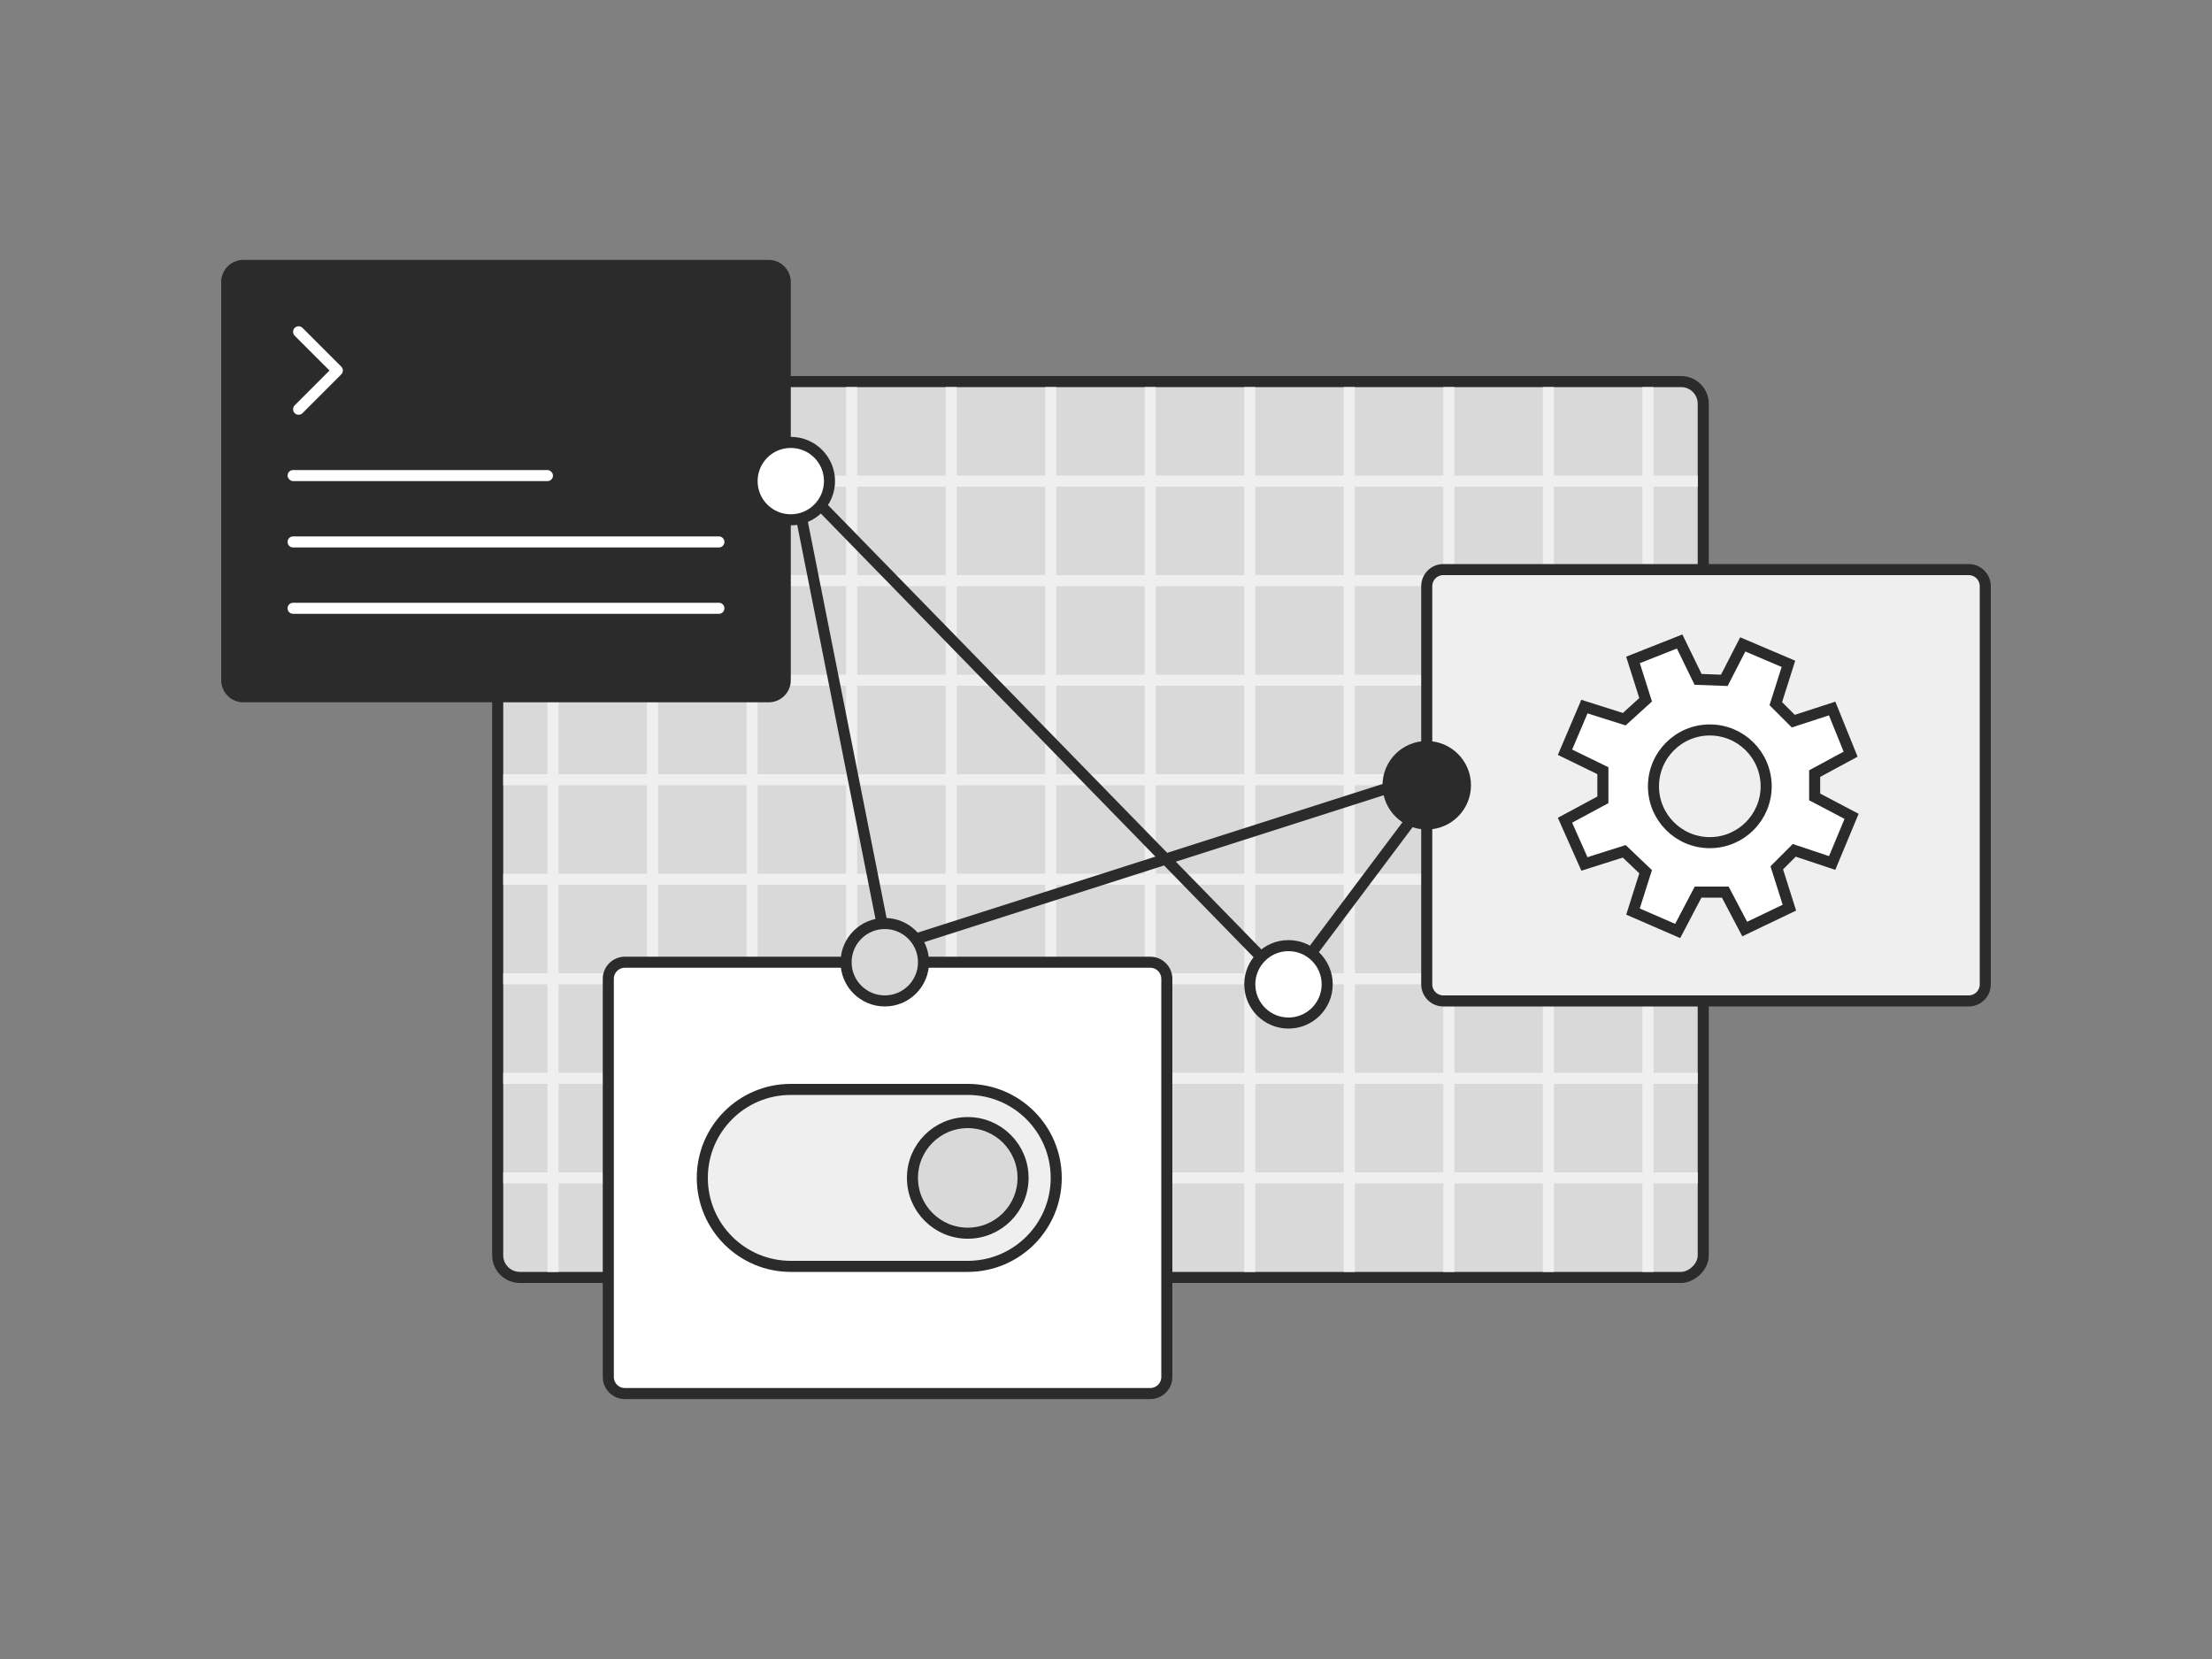 <svg xmlns="http://www.w3.org/2000/svg" width="400" height="300" viewBox="0 0 400 300">
  <rect x="0" y="0" width="400" height="300" fill="#808080" stroke="none"/>
  <g fill="none" fill-rule="evenodd">
    <g fill-rule="nonzero" transform="translate(40 47)">
      <rect width="162" height="218" x="78" y="-6" fill="#D9D9D9" stroke="#2B2B2B" stroke-width="2" rx="4" transform="rotate(90 159 103)"/>
      <path fill="#EFEFEF" d="M223,41 L223,57 L239,57 L239,59 L223,59 L223,75 L239,75 L239,77 L223,77 L223,93 L239,93 L239,95 L223,95 L223,111 L239,111 L239,113 L223,113 L223,129 L239,129 L239,131 L223,131 L223,147 L239,147 L239,149 L223,149 L223,165 L239,165 L239,167 L223,167 L223,183 L239,183 L239,185 L223,185 L223,201 L239,201 L239,203 L223,203 L223,211 L221,211 L221,203 L205,203 L205,211 L203,211 L203,203 L187,203 L187,211 L185,211 L185,203 L169,203 L169,211 L167,211 L167,203 L151,203 L151,211 L149,211 L149,203 L133,203 L133,211 L131,211 L131,203 L115,203 L115,211 L113,211 L113,203 L97,203 L97,211 L95,211 L95,203 L79,203 L79,201 L95,201 L95,185 L79,185 L79,183 L95,183 L95,167 L79,167 L79,165 L95,165 L95,149 L79,149 L79,147 L95,147 L95,131 L79,131 L79,129 L95,129 L95,113 L79,113 L79,111 L95,111 L95,95 L79,95 L79,93 L95,93 L95,77 L79,77 L79,75 L95,75 L95,59 L79,59 L79,57 L95,57 L95,41 L79,41 L79,39 L95,39 L95,23 L79,23 L79,21 L95,21 L95,5 L79,5 L79,3 L95,3 L95,-5 L97,-5 L97,3 L113,3 L113,-5 L115,-5 L115,3 L131,3 L131,-5 L133,-5 L133,3 L149,3 L149,-5 L151,-5 L151,3 L167,3 L167,-5 L169,-5 L169,3 L185,3 L185,-5 L187,-5 L187,3 L203,3 L203,-5 L205,-5 L205,3 L221,3 L221,-5 L223,-5 L223,3 L239,3 L239,5 L223,5 L223,21 L239,21 L239,23 L223,23 L223,39 L239,39 L239,41 L223,41 Z M221,41 L205,41 L205,57 L221,57 L221,41 Z M221,39 L221,23 L205,23 L205,39 L221,39 Z M203,41 L187,41 L187,57 L203,57 L203,41 Z M203,39 L203,23 L187,23 L187,39 L203,39 Z M185,41 L169,41 L169,57 L185,57 L185,41 Z M185,39 L185,23 L169,23 L169,39 L185,39 Z M167,41 L151,41 L151,57 L167,57 L167,41 Z M167,39 L167,23 L151,23 L151,39 L167,39 Z M149,41 L133,41 L133,57 L149,57 L149,41 Z M149,39 L149,23 L133,23 L133,39 L149,39 Z M131,41 L115,41 L115,57 L131,57 L131,41 Z M131,39 L131,23 L115,23 L115,39 L131,39 Z M113,41 L97,41 L97,57 L113,57 L113,41 Z M113,39 L113,23 L97,23 L97,39 L113,39 Z M221,201 L221,185 L205,185 L205,201 L221,201 Z M203,201 L203,185 L187,185 L187,201 L203,201 Z M185,201 L185,185 L169,185 L169,201 L185,201 Z M167,201 L167,185 L151,185 L151,201 L167,201 Z M149,201 L149,185 L133,185 L133,201 L149,201 Z M131,201 L131,185 L115,185 L115,201 L131,201 Z M113,201 L113,185 L97,185 L97,201 L113,201 Z M97,183 L113,183 L113,167 L97,167 L97,183 Z M115,183 L131,183 L131,167 L115,167 L115,183 Z M133,183 L149,183 L149,167 L133,167 L133,183 Z M151,183 L167,183 L167,167 L151,167 L151,183 Z M169,183 L185,183 L185,167 L169,167 L169,183 Z M187,183 L203,183 L203,167 L187,167 L187,183 Z M205,183 L221,183 L221,167 L205,167 L205,183 Z M221,165 L221,149 L205,149 L205,165 L221,165 Z M203,165 L203,149 L187,149 L187,165 L203,165 Z M185,165 L185,149 L169,149 L169,165 L185,165 Z M167,165 L167,149 L151,149 L151,165 L167,165 Z M149,165 L149,149 L133,149 L133,165 L149,165 Z M131,165 L131,149 L115,149 L115,165 L131,165 Z M113,165 L113,149 L97,149 L97,165 L113,165 Z M97,147 L113,147 L113,131 L97,131 L97,147 Z M115,147 L131,147 L131,131 L115,131 L115,147 Z M133,147 L149,147 L149,131 L133,131 L133,147 Z M151,147 L167,147 L167,131 L151,131 L151,147 Z M169,147 L185,147 L185,131 L169,131 L169,147 Z M187,147 L203,147 L203,131 L187,131 L187,147 Z M205,147 L221,147 L221,131 L205,131 L205,147 Z M221,129 L221,113 L205,113 L205,129 L221,129 Z M203,129 L203,113 L187,113 L187,129 L203,129 Z M185,129 L185,113 L169,113 L169,129 L185,129 Z M167,129 L167,113 L151,113 L151,129 L167,129 Z M149,129 L149,113 L133,113 L133,129 L149,129 Z M131,129 L131,113 L115,113 L115,129 L131,129 Z M113,129 L113,113 L97,113 L97,129 L113,129 Z M97,111 L113,111 L113,95 L97,95 L97,111 Z M115,111 L131,111 L131,95 L115,95 L115,111 Z M133,111 L149,111 L149,95 L133,95 L133,111 Z M151,111 L167,111 L167,95 L151,95 L151,111 Z M169,111 L185,111 L185,95 L169,95 L169,111 Z M187,111 L203,111 L203,95 L187,95 L187,111 Z M205,111 L221,111 L221,95 L205,95 L205,111 Z M221,93 L221,77 L205,77 L205,93 L221,93 Z M203,93 L203,77 L187,77 L187,93 L203,93 Z M185,93 L185,77 L169,77 L169,93 L185,93 Z M167,93 L167,77 L151,77 L151,93 L167,93 Z M149,93 L149,77 L133,77 L133,93 L149,93 Z M131,93 L131,77 L115,77 L115,93 L131,93 Z M113,93 L113,77 L97,77 L97,93 L113,93 Z M97,75 L113,75 L113,59 L97,59 L97,75 Z M115,75 L131,75 L131,59 L115,59 L115,75 Z M133,75 L149,75 L149,59 L133,59 L133,75 Z M151,75 L167,75 L167,59 L151,59 L151,75 Z M169,75 L185,75 L185,59 L169,59 L169,75 Z M187,75 L203,75 L203,59 L187,59 L187,75 Z M205,75 L221,75 L221,59 L205,59 L205,75 Z M97,21 L113,21 L113,5 L97,5 L97,21 Z M115,21 L131,21 L131,5 L115,5 L115,21 Z M133,21 L149,21 L149,5 L133,5 L133,21 Z M151,21 L167,21 L167,5 L151,5 L151,21 Z M169,21 L185,21 L185,5 L169,5 L169,21 Z M187,21 L203,21 L203,5 L187,5 L187,21 Z M205,21 L221,21 L221,5 L205,5 L205,21 Z" transform="rotate(90 159 103)"/>
      <path fill="#2B2B2B" d="M4,0 L99,0 C101.209,-4.05812251e-16 103,1.791 103,4 L103,76 C103,78.209 101.209,80 99,80 L4,80 C1.791,80 2.705415e-16,78.209 0,76 L-8.8817842e-16,4 C-1.15871992e-15,1.791 1.791,4.05812251e-16 4,0 Z"/>
      <path fill="#EFEFEF" stroke="#2B2B2B" stroke-width="2" d="M221,56 C219.343,56 218,57.343 218,59 L218,131 C218,132.657 219.343,134 221,134 L316,134 C317.657,134 319,132.657 319,131 L319,59 C319,57.343 317.657,56 316,56 L221,56 Z"/>
      <polygon fill="#FFF" stroke="#2B2B2B" stroke-width="2" points="275.5 121 271.986 114.324 267.068 114.324 263.378 121.351 255.297 117.838 257.581 110.635 253.716 106.946 246.514 109.23 243 101.324 249.851 97.635 249.851 92.365 243 89.027 246.514 80.77 253.716 83.054 257.581 79.541 255.297 72.338 263.73 69 267.068 75.851 271.811 76.027 275.149 69.527 283.405 73.041 281.122 80.243 284.284 83.405 291.311 81.122 294.649 89.378 288.149 92.892 288.149 97.108 294.824 100.622 291.311 109.054 284.459 106.77 281.297 109.932 283.581 117.135"/>
      <circle cx="269.189" cy="95.189" r="10.189" fill="#EFEFEF" stroke="#2B2B2B" stroke-width="2"/>
      <path fill="#FFF" stroke="#2B2B2B" stroke-width="2" d="M73,127 C71.343,127 70,128.343 70,130 L70,202 C70,203.657 71.343,205 73,205 L168,205 C169.657,205 171,203.657 171,202 L171,130 C171,128.343 169.657,127 168,127 L73,127 Z"/>
      <path fill="#EFEFEF" stroke="#2B2B2B" stroke-width="2" d="M103,150 C94.163,150 87,157.163 87,166 C87,174.837 94.163,182 103,182 L135,182 C143.837,182 151,174.837 151,166 C151,157.163 143.837,150 135,150 L103,150 Z"/>
      <rect width="48" height="2" x="12" y="38" fill="#FFF" rx="1"/>
      <polyline stroke="#FFF" stroke-linecap="round" stroke-linejoin="round" stroke-width="2" points="14 13 21 20 14 27"/>
      <path fill="#FFF" d="M13 50L90 50C90.552 50 91 50.448 91 51L91 51C91 51.552 90.552 52 90 52L13 52C12.448 52 12 51.552 12 51L12 51C12 50.448 12.448 50 13 50zM13 62L90 62C90.552 62 91 62.448 91 63L91 63C91 63.552 90.552 64 90 64L13 64C12.448 64 12 63.552 12 63L12 63C12 62.448 12.448 62 13 62z"/>
      <circle cx="135" cy="166" r="10" fill="#D9D9D9" stroke="#2B2B2B" stroke-width="2"/>
    </g>
    <circle cx="258" cy="142" r="7" fill="#2B2B2B" fill-rule="nonzero" stroke="#2B2B2B" stroke-width="2"/>
    <circle cx="233" cy="178" r="7" fill="#FFF" fill-rule="nonzero" stroke="#2B2B2B" stroke-width="2"/>
    <circle cx="160" cy="174" r="7" fill="#D9D9D9" fill-rule="nonzero" stroke="#2B2B2B" stroke-width="2"/>
    <circle cx="143" cy="87" r="7" fill="#FFF" fill-rule="nonzero" stroke="#2B2B2B" stroke-width="2"/>
    <path stroke="#2B2B2B" stroke-width="2" d="M148.5 91.5L227.5 172.5M237 172.5L255 148.5M251 142.5L165 170M145 94L159.5 167"/>
  </g>
</svg>
